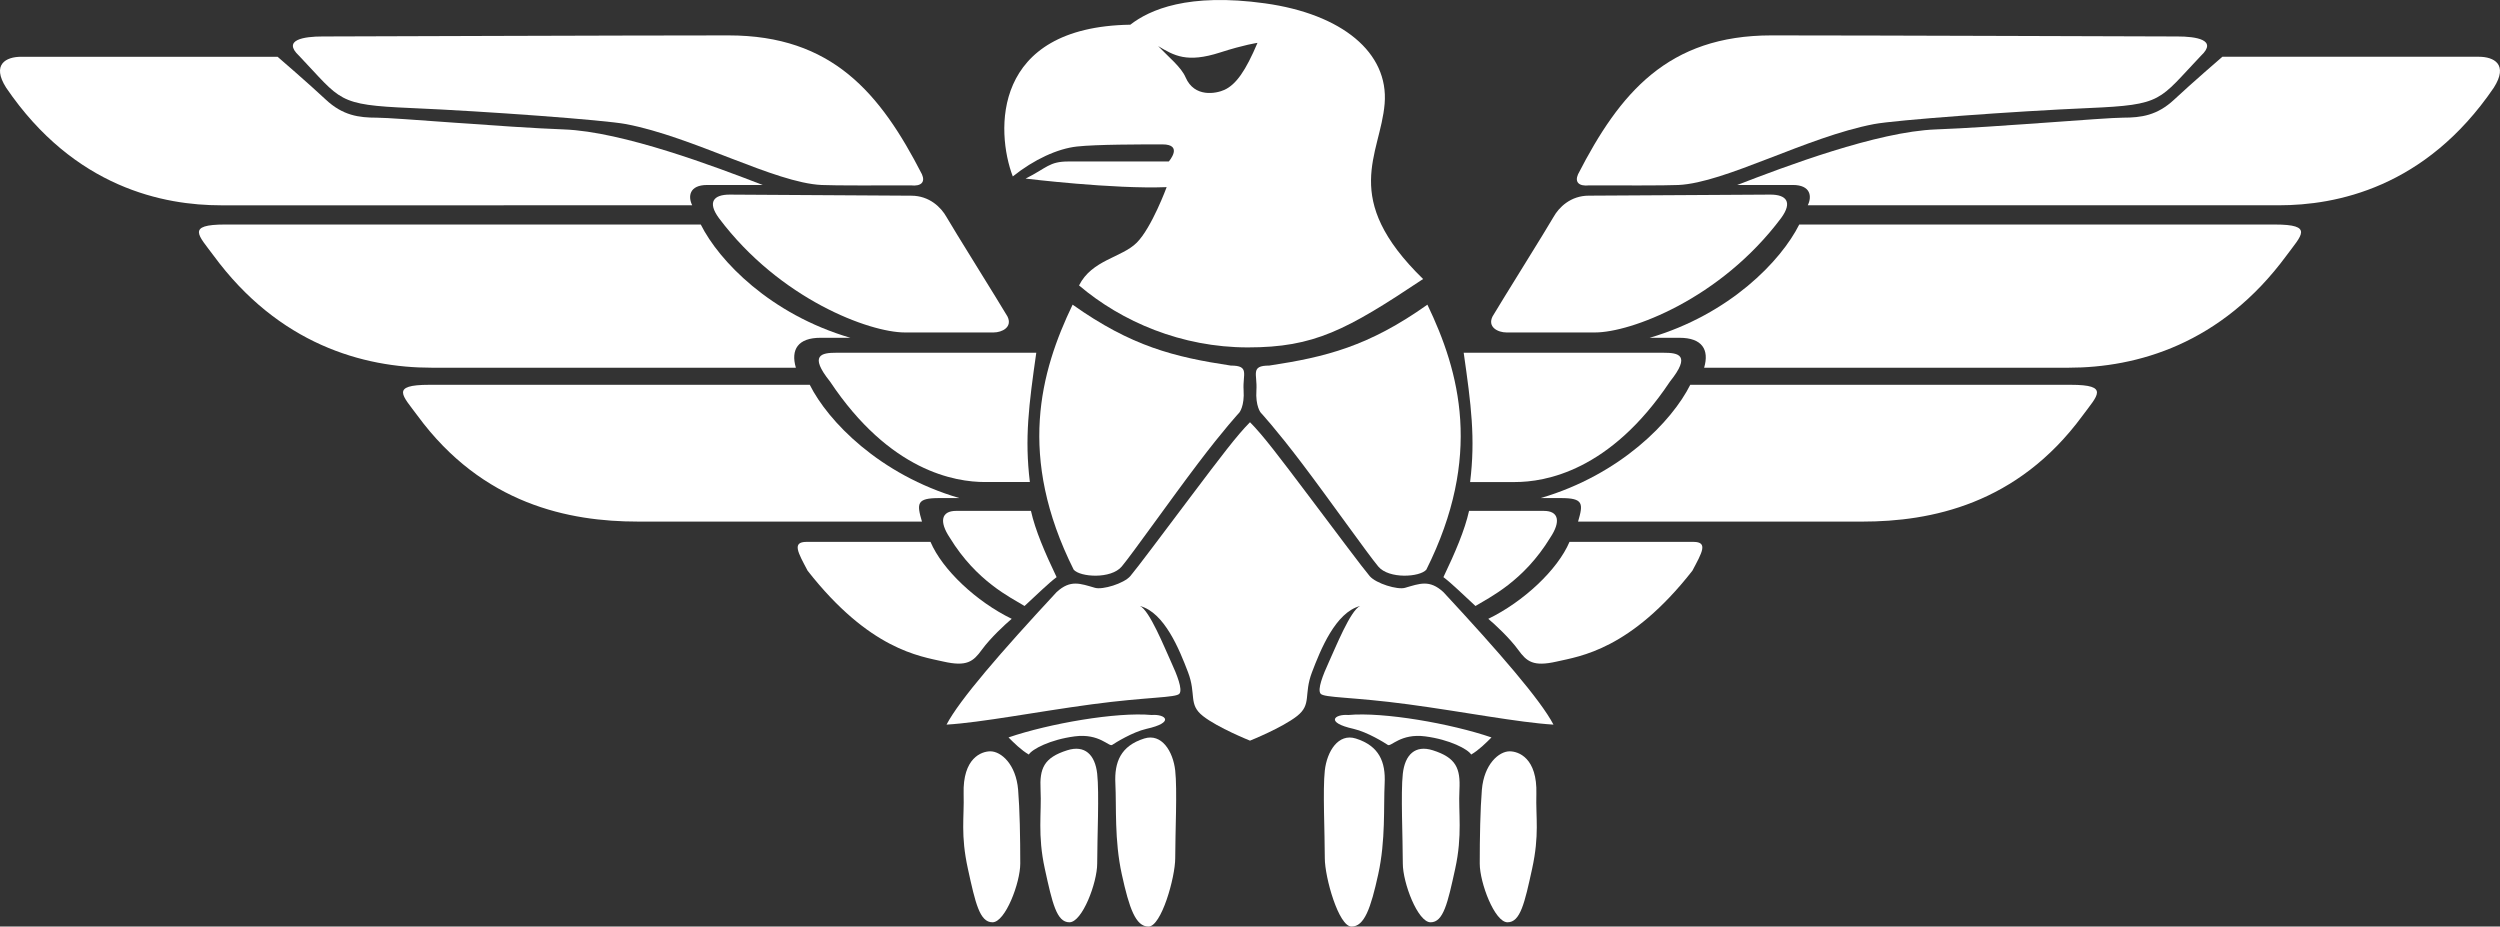 <?xml version="1.0" encoding="utf-8"?>
<!-- Generator: Adobe Illustrator 17.0.0, SVG Export Plug-In . SVG Version: 6.00 Build 0)  -->
<!DOCTYPE svg PUBLIC "-//W3C//DTD SVG 1.1//EN" "http://www.w3.org/Graphics/SVG/1.1/DTD/svg11.dtd">
<svg version="1.1" id="Layer_1" xmlns="http://www.w3.org/2000/svg" xmlns:xlink="http://www.w3.org/1999/xlink" x="0px" y="0px"
	 width="320px" height="118.6px" viewBox="0 0 320 118.6" enable-background="new 0 0 320 118.6" xml:space="preserve">
<rect x="0" y="0" width="320" height="118.6" fill="#333333" stroke="none"/>
<g>
	<path fill="#FFFFFF" d="M121.567,68.814c3.421,5.607,7.797,7.66,9.574,8.753c1.642-1.504,3.01-2.872,4.104-3.693
		c-1.504-3.146-2.735-6.018-3.283-8.481h-9.574C120.471,65.394,120.199,66.764,121.567,68.814z"/>
	<path fill="#FFFFFF" d="M93.392,24.91c-2.051,0-2.874,0.957-1.369,3.01c7.797,10.394,19.286,14.635,23.8,14.635s10.258,0,11.353,0
		c1.093,0,2.461-0.683,1.778-2.051c-0.958-1.642-7.111-11.489-7.796-12.719c-0.685-1.232-2.189-2.736-4.514-2.736
		S95.443,24.91,93.392,24.91z"/>
	<path fill="#FFFFFF" d="M120.199,63.754c2.246,0,2.565,0,2.599,0c-10.258-3.01-16.822-9.849-19.147-14.499H54.957
		c-5.06,0-3.421,1.368-1.504,3.967c8.343,11.353,19.422,13.54,28.175,13.54c8.754,0,36.383,0,36.383,0
		C117.326,64.437,117.326,63.754,120.199,63.754z"/>
	<path fill="#FFFFFF" d="M101.871,47.066c-0.683-2.325,0.274-3.829,3.146-3.829s3.829,0,3.829,0
		c-10.258-3.01-16.824-9.849-19.147-14.499H28.834c-5.06,0-3.421,1.369-1.504,3.967c8.343,11.353,19.147,14.361,27.903,14.361
		C63.985,47.066,101.871,47.066,101.871,47.066z"/>
	<path fill="#FFFFFF" d="M52.632,13.83c9.574,0.411,24.771,1.534,27.492,2.053c8.618,1.64,19.019,7.51,25.03,7.796
		c1.799,0.087,7.54,0.051,11.445,0.051c1.308,0.138,1.855-0.411,1.412-1.419c-5.335-10.394-11.49-17.78-24.757-17.78
		S43.605,4.668,41.28,4.668s-5.197,0.41-3.01,2.461C43.742,12.874,43.059,13.421,52.632,13.83z"/>
	<path fill="#FFFFFF" d="M107.068,45.151c-1.914,0-3.556,0.274-0.819,3.694c7.658,11.489,16.001,12.855,19.83,12.855
		s5.744,0,5.744,0c-0.683-5.607-0.136-9.847,0.821-16.55L107.068,45.151L107.068,45.151z"/>
	<path fill="#FFFFFF" d="M88.603,26.278c-0.547-1.094-0.41-2.6,1.914-2.6c2.326,0,7.112,0,7.112,0
		c-6.018-2.325-17.918-6.839-25.44-7.111c-7.522-0.274-21.61-1.504-23.936-1.504s-4.376-0.274-6.565-2.325
		c-2.19-2.053-6.156-5.471-6.156-5.471s-30.911,0-32.826,0s-3.829,0.958-1.915,3.967C9.543,24.09,21.034,26.279,28.284,26.279
		C35.535,26.278,88.603,26.278,88.603,26.278z"/>
	<path fill="#FFFFFF" d="M157.537,46.793c-7.249-1.093-12.719-2.461-20.243-7.796c-4.134,8.601-7.111,19.422,0.138,33.921
		c0.821,0.957,4.787,1.231,6.156-0.411c1.368-1.642,6.29-8.617,9.711-13.129c3.419-4.514,5.335-6.567,5.335-6.567
		s0.683-0.821,0.547-2.872C159.044,47.887,160,46.793,157.537,46.793z"/>
	<path fill="#FFFFFF" d="M188.175,61.701c0,0,1.915,0,5.744,0c3.831,0,12.174-1.368,19.833-12.855
		c2.736-3.421,1.094-3.694-0.821-3.694h-25.578C188.312,51.855,188.861,56.094,188.175,61.701z"/>
	<path fill="#FFFFFF" d="M203.402,23.73c3.905,0,9.647,0.035,11.445-0.051c6.011-0.286,16.412-6.156,25.029-7.796
		c2.721-0.519,17.918-1.642,27.493-2.053c9.574-0.41,8.89-0.957,14.361-6.701c2.189-2.051-0.685-2.461-3.01-2.461
		c-2.326,0-38.708-0.138-51.975-0.138c-13.268,0-19.422,7.386-24.757,17.78C201.545,23.318,202.094,23.866,203.402,23.73z"/>
	<path fill="#FFFFFF" d="M192.826,42.554c1.093,0,6.839,0,11.353,0s16.003-4.239,23.799-14.635c1.504-2.053,0.683-3.01-1.368-3.01
		s-20.926,0.136-23.251,0.136s-3.829,1.504-4.514,2.736c-0.683,1.231-6.839,11.079-7.797,12.719
		C190.364,41.869,191.733,42.554,192.826,42.554z"/>
	<path fill="#FFFFFF" d="M184.757,73.875c1.093,0.821,2.463,2.189,4.104,3.693c1.778-1.093,6.154-3.146,9.574-8.753
		c1.368-2.051,1.093-3.421-0.821-3.421h-9.575C187.492,67.857,186.261,70.729,184.757,73.875z"/>
	<path fill="#FFFFFF" d="M137.843,18.755c2.461-0.274,8.206-0.274,10.942-0.274c2.735,0,0.821,2.189,0.821,2.189s-10.394,0-12.857,0
		s-2.736,0.821-5.471,2.189c0,0,11.215,1.368,18.054,1.094c0,0-1.914,5.197-3.829,7.111c-1.914,1.915-5.744,2.189-7.386,5.471
		c5.471,4.65,13.131,7.933,21.61,7.933c8.481,0,12.585-2.19,22.43-8.754c-10.668-10.394-5.469-15.867-4.924-22.43
		c0.546-6.564-5.471-11.489-15.319-12.857c-9.847-1.368-14.771,0.821-17.233,2.735c-17.78,0.274-17.233,13.676-15.044,19.422
		C132.372,20.396,135.381,19.028,137.843,18.755z M156.171,6.719c3.129-1.01,4.787-1.232,4.787-1.232
		c-1.504,3.557-2.736,5.335-4.24,6.018c-1.051,0.478-3.833,1.021-4.963-1.605c-0.561-1.312-2.176-2.601-3.516-4.003
		C150.289,7.129,151.931,8.086,156.171,6.719z"/>
	<path fill="#FFFFFF" d="M160.821,49.939c-0.138,2.051,0.547,2.872,0.547,2.872s1.915,2.053,5.335,6.567s8.343,11.489,9.711,13.129
		s5.335,1.368,6.156,0.411c7.249-14.499,4.271-25.32,0.138-33.921c-7.522,5.335-12.994,6.701-20.243,7.796
		C160,46.793,160.958,47.887,160.821,49.939z"/>
	<path fill="#FFFFFF" d="M179.833,75.243c-0.958,0.274-3.694-0.547-4.515-1.504s-4.207-5.497-7.796-10.258
		c-3.745-4.967-5.881-7.797-7.522-9.437c-1.642,1.64-3.777,4.47-7.522,9.437c-3.589,4.761-6.976,9.301-7.797,10.258
		c-0.819,0.958-3.556,1.779-4.514,1.504c-1.883-0.537-3.146-1.093-4.924,0.549c-7.112,7.658-12.447,13.814-14.087,16.96
		c4.514-0.274,11.489-1.642,18.601-2.6c7.111-0.957,10.804-0.819,11.215-1.368c0.41-0.547-0.274-2.324-1.094-4.103
		c-0.821-1.779-2.735-6.565-3.965-7.112c3.144,0.821,5.06,5.608,6.156,8.481c1.093,2.872,0,4.103,1.914,5.607
		c1.914,1.504,6.018,3.146,6.018,3.146s4.103-1.642,6.018-3.146c1.914-1.504,0.821-2.735,1.914-5.607
		c1.094-2.872,3.01-7.66,6.156-8.481c-1.231,0.549-3.146,5.335-3.967,7.112c-0.819,1.779-1.504,3.556-1.093,4.103
		c0.41,0.549,4.103,0.411,11.215,1.368c7.111,0.958,14.087,2.325,18.601,2.6c-1.642-3.146-6.976-9.301-14.087-16.96
		C182.978,74.148,181.716,74.705,179.833,75.243z"/>
	<path fill="#FFFFFF" d="M196.655,101.64c0.138-4.65-2.317-5.471-3.419-5.471c-1.369,0-3.283,1.642-3.557,4.925
		c-0.205,2.468-0.272,6.156-0.272,9.437c0,2.478,1.914,7.522,3.556,7.522s2.189-2.461,3.146-6.839
		C197.065,106.837,196.567,104.651,196.655,101.64z"/>
	<path fill="#FFFFFF" d="M172.583,91.519c-1.778-0.138-3.01,0.957,0.683,1.778c1.779,0.411,3.967,1.779,4.376,2.053
		c0.411,0.272,1.642-1.504,4.787-1.094s5.471,1.642,5.881,2.325c0.958-0.547,1.915-1.504,2.6-2.189
		C185.714,92.612,177.097,91.108,172.583,91.519z"/>
	<path fill="#FFFFFF" d="M216.761,69.361h-15.867c-1.504,3.557-5.881,7.66-10.394,9.849c0.821,0.683,2.736,2.462,3.829,3.967
		c1.094,1.504,1.915,2.189,4.925,1.504s9.437-1.504,17.369-11.626C217.857,70.729,218.678,69.361,216.761,69.361z"/>
	<path fill="#FFFFFF" d="M265.044,49.255h-48.691c-2.325,4.65-8.89,11.489-19.149,14.499c0.034,0,0.352,0,2.6,0
		c2.872,0,2.872,0.683,2.189,3.01c0,0,27.628,0,36.382,0s19.833-2.189,28.176-13.54C268.462,50.623,270.104,49.255,265.044,49.255z"
		/>
	<path fill="#FFFFFF" d="M317.291,7.265c-1.914,0-32.826,0-32.826,0s-3.967,3.419-6.156,5.471s-4.239,2.325-6.565,2.325
		s-16.412,1.231-23.936,1.504c-7.522,0.272-19.422,4.786-25.44,7.111c0,0,4.786,0,7.111,0s2.463,1.504,1.915,2.6
		c0,0,53.068,0,60.316,0c7.25,0,18.737-2.189,27.493-15.046C321.12,8.224,319.206,7.265,317.291,7.265z"/>
	<path fill="#FFFFFF" d="M291.168,28.739h-60.865c-2.325,4.65-8.89,11.489-19.147,14.499c0,0,0.957,0,3.829,0
		s3.829,1.504,3.144,3.829c0,0,37.887,0,46.64,0s19.558-3.01,27.903-14.361C294.586,30.108,296.227,28.739,291.168,28.739z"/>
	<path fill="#FFFFFF" d="M186.808,101.093c0.138-2.735-0.41-4.111-3.419-5.06c-2.234-0.704-3.556,0.547-3.829,3.01
		c-0.274,2.461,0,8.207,0,11.489c0,2.478,1.914,7.522,3.556,7.522s2.189-2.461,3.146-6.839
		C187.219,106.837,186.657,104.102,186.808,101.093z"/>
	<path fill="#FFFFFF" d="M136.611,96.033c-3.011,0.95-3.556,2.325-3.419,5.06c0.149,3.01-0.411,5.744,0.547,10.121
		c0.958,4.378,1.504,6.839,3.146,6.839c1.64,0,3.556-5.046,3.556-7.522c0-3.282,0.274-9.028,0-11.489
		C140.168,96.58,138.844,95.329,136.611,96.033z"/>
	<path fill="#FFFFFF" d="M147.418,91.519c-4.514-0.411-13.131,1.093-18.329,2.872c0.683,0.683,1.642,1.642,2.6,2.189
		c0.41-0.683,2.735-1.915,5.881-2.325s4.376,1.368,4.786,1.094c0.411-0.274,2.6-1.642,4.378-2.053
		C150.426,92.476,149.194,91.382,147.418,91.519z"/>
	<path fill="#FFFFFF" d="M126.764,96.169c-1.103,0-3.556,0.821-3.419,5.471c0.088,3.011-0.411,5.197,0.547,9.574
		c0.958,4.378,1.504,6.839,3.146,6.839s3.556-5.046,3.556-7.522c0-3.282-0.067-6.969-0.274-9.437
		C130.047,97.809,128.131,96.169,126.764,96.169z"/>
	<path fill="#FFFFFF" d="M173.542,94.529c-2.234-0.704-3.693,1.64-3.967,4.103c-0.272,2.462,0,7.933,0,11.215
		c0,2.478,1.779,8.754,3.419,8.754c1.642,0,2.462-2.325,3.421-6.703c0.958-4.376,0.671-8.617,0.821-11.625
		C177.371,97.537,176.55,95.477,173.542,94.529z"/>
	<path fill="#FFFFFF" d="M125.67,83.176c1.093-1.504,3.01-3.283,3.829-3.967c-4.512-2.189-8.89-6.29-10.394-9.849H103.24
		c-1.915,0-1.094,1.368,0.136,3.693c7.933,10.122,14.361,10.943,17.371,11.626S124.575,84.68,125.67,83.176z"/>
	<path fill="#FFFFFF" d="M146.46,94.529c-3.011,0.95-3.829,3.01-3.693,5.744c0.15,3.01-0.138,7.249,0.821,11.625
		c0.957,4.378,1.779,6.703,3.419,6.703c1.642,0,3.421-6.278,3.421-8.754c0-3.282,0.272-8.753,0-11.215
		C150.153,96.169,148.693,93.824,146.46,94.529z"/>
</g>
</svg>
